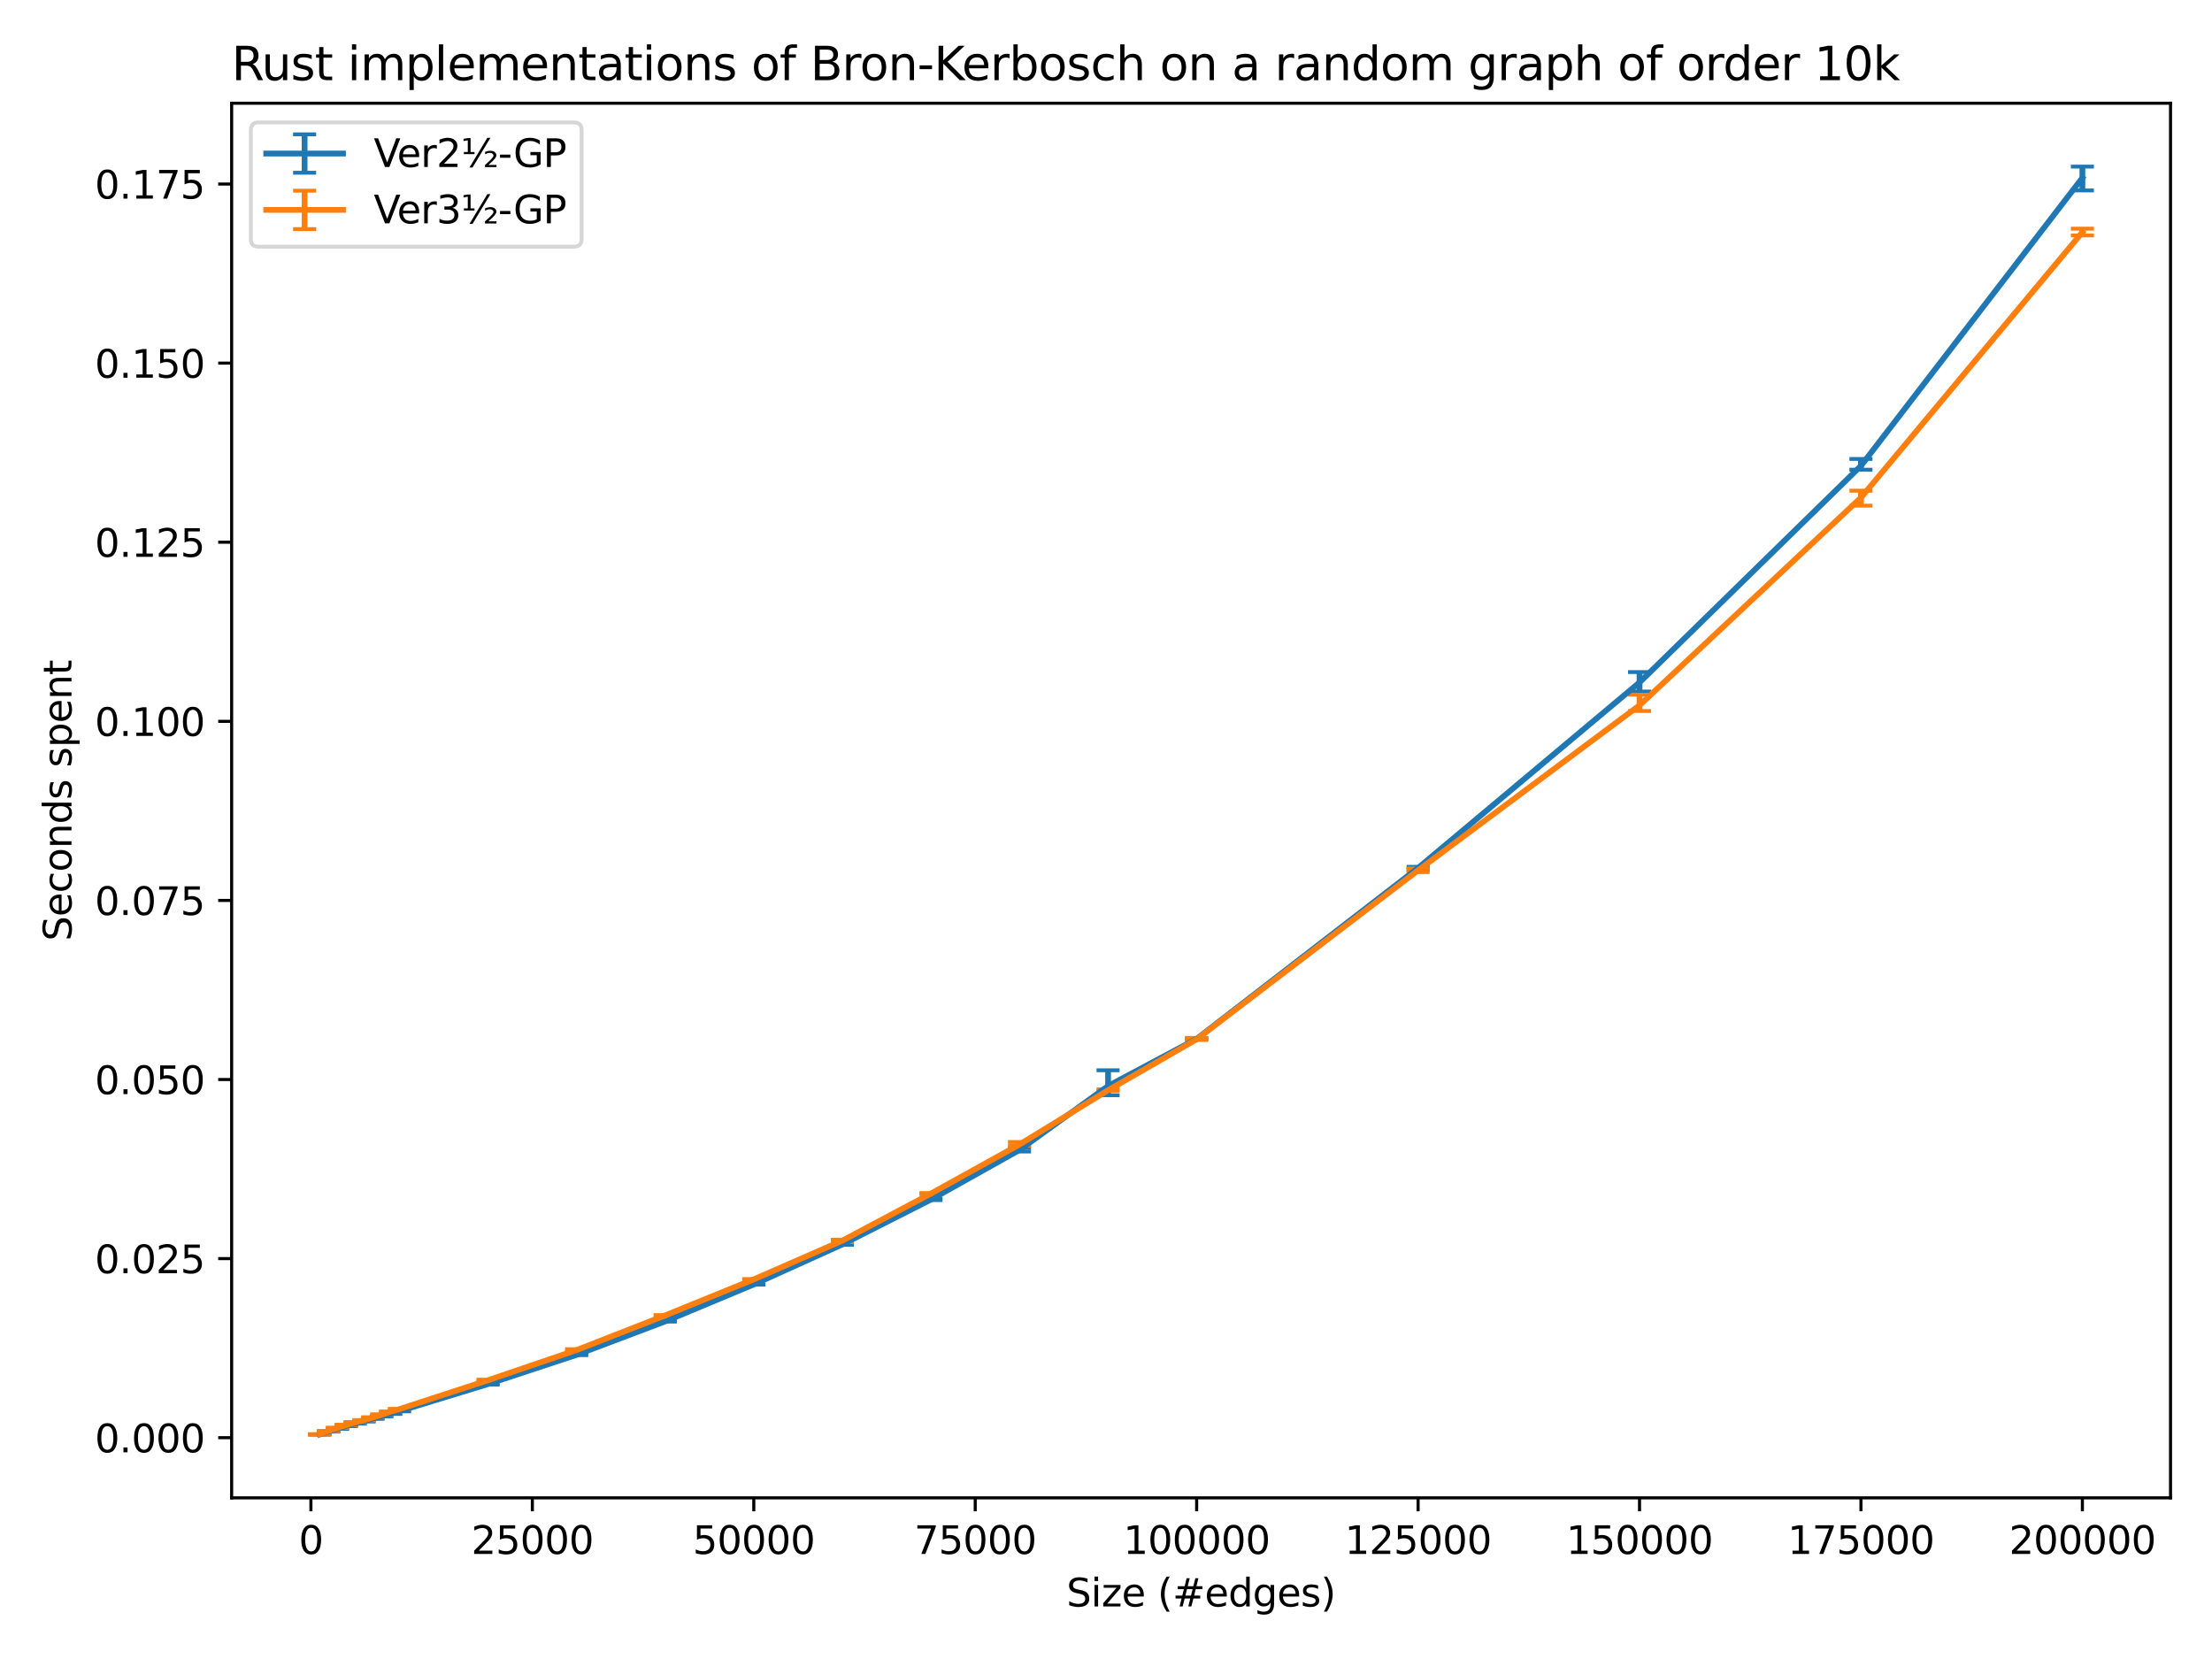 <?xml version="1.0" encoding="utf-8" standalone="no"?>
<!DOCTYPE svg PUBLIC "-//W3C//DTD SVG 1.1//EN"
  "http://www.w3.org/Graphics/SVG/1.1/DTD/svg11.dtd">
<svg xmlns:xlink="http://www.w3.org/1999/xlink" width="576pt" height="432pt" viewBox="0 0 576 432" xmlns="http://www.w3.org/2000/svg" version="1.1">
 <defs>
  <style type="text/css">*{stroke-linejoin: round; stroke-linecap: butt}</style>
 </defs>
 <g id="figure_1">
  <g id="patch_1">
   <path d="M 0 432 
L 576 432 
L 576 0 
L 0 0 
z
" style="fill: #ffffff"/>
  </g>
  <g id="axes_1">
   <g id="patch_2">
    <path d="M 60.32 390.04 
L 565.2 390.04 
L 565.2 26.88 
L 60.32 26.88 
z
" style="fill: #ffffff"/>
   </g>
   <g id="matplotlib.axis_1">
    <g id="xtick_1">
     <g id="line2d_1">
      <defs>
       <path id="mc74f61fcfc" d="M 0 0 
L 0 3.5 
" style="stroke: #000000; stroke-width: 0.8"/>
      </defs>
      <g>
       <use xlink:href="#mc74f61fcfc" x="80.963" y="390.04" style="stroke: #000000; stroke-width: 0.8"/>
      </g>
     </g>
     <g id="text_1">
      <!-- 0 -->
      <g transform="translate(77.781 404.638) scale(0.1 -0.1)">
       <defs>
        <path id="DejaVuSans-30" d="M 2034 4250 
Q 1547 4250 1301 3770 
Q 1056 3291 1056 2328 
Q 1056 1369 1301 889 
Q 1547 409 2034 409 
Q 2525 409 2770 889 
Q 3016 1369 3016 2328 
Q 3016 3291 2770 3770 
Q 2525 4250 2034 4250 
z
M 2034 4750 
Q 2819 4750 3233 4129 
Q 3647 3509 3647 2328 
Q 3647 1150 3233 529 
Q 2819 -91 2034 -91 
Q 1250 -91 836 529 
Q 422 1150 422 2328 
Q 422 3509 836 4129 
Q 1250 4750 2034 4750 
z
" transform="scale(0.016)"/>
       </defs>
       <use xlink:href="#DejaVuSans-30"/>
      </g>
     </g>
    </g>
    <g id="xtick_2">
     <g id="line2d_2">
      <g>
       <use xlink:href="#mc74f61fcfc" x="138.624" y="390.04" style="stroke: #000000; stroke-width: 0.8"/>
      </g>
     </g>
     <g id="text_2">
      <!-- 25000 -->
      <g transform="translate(122.717 404.638) scale(0.1 -0.1)">
       <defs>
        <path id="DejaVuSans-32" d="M 1228 531 
L 3431 531 
L 3431 0 
L 469 0 
L 469 531 
Q 828 903 1448 1529 
Q 2069 2156 2228 2338 
Q 2531 2678 2651 2914 
Q 2772 3150 2772 3378 
Q 2772 3750 2511 3984 
Q 2250 4219 1831 4219 
Q 1534 4219 1204 4116 
Q 875 4013 500 3803 
L 500 4441 
Q 881 4594 1212 4672 
Q 1544 4750 1819 4750 
Q 2544 4750 2975 4387 
Q 3406 4025 3406 3419 
Q 3406 3131 3298 2873 
Q 3191 2616 2906 2266 
Q 2828 2175 2409 1742 
Q 1991 1309 1228 531 
z
" transform="scale(0.016)"/>
        <path id="DejaVuSans-35" d="M 691 4666 
L 3169 4666 
L 3169 4134 
L 1269 4134 
L 1269 2991 
Q 1406 3038 1543 3061 
Q 1681 3084 1819 3084 
Q 2600 3084 3056 2656 
Q 3513 2228 3513 1497 
Q 3513 744 3044 326 
Q 2575 -91 1722 -91 
Q 1428 -91 1123 -41 
Q 819 9 494 109 
L 494 744 
Q 775 591 1075 516 
Q 1375 441 1709 441 
Q 2250 441 2565 725 
Q 2881 1009 2881 1497 
Q 2881 1984 2565 2268 
Q 2250 2553 1709 2553 
Q 1456 2553 1204 2497 
Q 953 2441 691 2322 
L 691 4666 
z
" transform="scale(0.016)"/>
       </defs>
       <use xlink:href="#DejaVuSans-32"/>
       <use xlink:href="#DejaVuSans-35" x="63.623"/>
       <use xlink:href="#DejaVuSans-30" x="127.246"/>
       <use xlink:href="#DejaVuSans-30" x="190.869"/>
       <use xlink:href="#DejaVuSans-30" x="254.492"/>
      </g>
     </g>
    </g>
    <g id="xtick_3">
     <g id="line2d_3">
      <g>
       <use xlink:href="#mc74f61fcfc" x="196.285" y="390.04" style="stroke: #000000; stroke-width: 0.8"/>
      </g>
     </g>
     <g id="text_3">
      <!-- 50000 -->
      <g transform="translate(180.378 404.638) scale(0.1 -0.1)">
       <use xlink:href="#DejaVuSans-35"/>
       <use xlink:href="#DejaVuSans-30" x="63.623"/>
       <use xlink:href="#DejaVuSans-30" x="127.246"/>
       <use xlink:href="#DejaVuSans-30" x="190.869"/>
       <use xlink:href="#DejaVuSans-30" x="254.492"/>
      </g>
     </g>
    </g>
    <g id="xtick_4">
     <g id="line2d_4">
      <g>
       <use xlink:href="#mc74f61fcfc" x="253.946" y="390.04" style="stroke: #000000; stroke-width: 0.8"/>
      </g>
     </g>
     <g id="text_4">
      <!-- 75000 -->
      <g transform="translate(238.039 404.638) scale(0.1 -0.1)">
       <defs>
        <path id="DejaVuSans-37" d="M 525 4666 
L 3525 4666 
L 3525 4397 
L 1831 0 
L 1172 0 
L 2766 4134 
L 525 4134 
L 525 4666 
z
" transform="scale(0.016)"/>
       </defs>
       <use xlink:href="#DejaVuSans-37"/>
       <use xlink:href="#DejaVuSans-35" x="63.623"/>
       <use xlink:href="#DejaVuSans-30" x="127.246"/>
       <use xlink:href="#DejaVuSans-30" x="190.869"/>
       <use xlink:href="#DejaVuSans-30" x="254.492"/>
      </g>
     </g>
    </g>
    <g id="xtick_5">
     <g id="line2d_5">
      <g>
       <use xlink:href="#mc74f61fcfc" x="311.607" y="390.04" style="stroke: #000000; stroke-width: 0.8"/>
      </g>
     </g>
     <g id="text_5">
      <!-- 100000 -->
      <g transform="translate(292.519 404.638) scale(0.1 -0.1)">
       <defs>
        <path id="DejaVuSans-31" d="M 794 531 
L 1825 531 
L 1825 4091 
L 703 3866 
L 703 4441 
L 1819 4666 
L 2450 4666 
L 2450 531 
L 3481 531 
L 3481 0 
L 794 0 
L 794 531 
z
" transform="scale(0.016)"/>
       </defs>
       <use xlink:href="#DejaVuSans-31"/>
       <use xlink:href="#DejaVuSans-30" x="63.623"/>
       <use xlink:href="#DejaVuSans-30" x="127.246"/>
       <use xlink:href="#DejaVuSans-30" x="190.869"/>
       <use xlink:href="#DejaVuSans-30" x="254.492"/>
       <use xlink:href="#DejaVuSans-30" x="318.115"/>
      </g>
     </g>
    </g>
    <g id="xtick_6">
     <g id="line2d_6">
      <g>
       <use xlink:href="#mc74f61fcfc" x="369.268" y="390.04" style="stroke: #000000; stroke-width: 0.8"/>
      </g>
     </g>
     <g id="text_6">
      <!-- 125000 -->
      <g transform="translate(350.18 404.638) scale(0.1 -0.1)">
       <use xlink:href="#DejaVuSans-31"/>
       <use xlink:href="#DejaVuSans-32" x="63.623"/>
       <use xlink:href="#DejaVuSans-35" x="127.246"/>
       <use xlink:href="#DejaVuSans-30" x="190.869"/>
       <use xlink:href="#DejaVuSans-30" x="254.492"/>
       <use xlink:href="#DejaVuSans-30" x="318.115"/>
      </g>
     </g>
    </g>
    <g id="xtick_7">
     <g id="line2d_7">
      <g>
       <use xlink:href="#mc74f61fcfc" x="426.929" y="390.04" style="stroke: #000000; stroke-width: 0.8"/>
      </g>
     </g>
     <g id="text_7">
      <!-- 150000 -->
      <g transform="translate(407.841 404.638) scale(0.1 -0.1)">
       <use xlink:href="#DejaVuSans-31"/>
       <use xlink:href="#DejaVuSans-35" x="63.623"/>
       <use xlink:href="#DejaVuSans-30" x="127.246"/>
       <use xlink:href="#DejaVuSans-30" x="190.869"/>
       <use xlink:href="#DejaVuSans-30" x="254.492"/>
       <use xlink:href="#DejaVuSans-30" x="318.115"/>
      </g>
     </g>
    </g>
    <g id="xtick_8">
     <g id="line2d_8">
      <g>
       <use xlink:href="#mc74f61fcfc" x="484.59" y="390.04" style="stroke: #000000; stroke-width: 0.8"/>
      </g>
     </g>
     <g id="text_8">
      <!-- 175000 -->
      <g transform="translate(465.502 404.638) scale(0.1 -0.1)">
       <use xlink:href="#DejaVuSans-31"/>
       <use xlink:href="#DejaVuSans-37" x="63.623"/>
       <use xlink:href="#DejaVuSans-35" x="127.246"/>
       <use xlink:href="#DejaVuSans-30" x="190.869"/>
       <use xlink:href="#DejaVuSans-30" x="254.492"/>
       <use xlink:href="#DejaVuSans-30" x="318.115"/>
      </g>
     </g>
    </g>
    <g id="xtick_9">
     <g id="line2d_9">
      <g>
       <use xlink:href="#mc74f61fcfc" x="542.251" y="390.04" style="stroke: #000000; stroke-width: 0.8"/>
      </g>
     </g>
     <g id="text_9">
      <!-- 200000 -->
      <g transform="translate(523.163 404.638) scale(0.1 -0.1)">
       <use xlink:href="#DejaVuSans-32"/>
       <use xlink:href="#DejaVuSans-30" x="63.623"/>
       <use xlink:href="#DejaVuSans-30" x="127.246"/>
       <use xlink:href="#DejaVuSans-30" x="190.869"/>
       <use xlink:href="#DejaVuSans-30" x="254.492"/>
       <use xlink:href="#DejaVuSans-30" x="318.115"/>
      </g>
     </g>
    </g>
    <g id="text_10">
     <!-- Size (#edges) -->
     <g transform="translate(277.709 418.317) scale(0.1 -0.1)">
      <defs>
       <path id="DejaVuSans-53" d="M 3425 4513 
L 3425 3897 
Q 3066 4069 2747 4153 
Q 2428 4238 2131 4238 
Q 1616 4238 1336 4038 
Q 1056 3838 1056 3469 
Q 1056 3159 1242 3001 
Q 1428 2844 1947 2747 
L 2328 2669 
Q 3034 2534 3370 2195 
Q 3706 1856 3706 1288 
Q 3706 609 3251 259 
Q 2797 -91 1919 -91 
Q 1588 -91 1214 -16 
Q 841 59 441 206 
L 441 856 
Q 825 641 1194 531 
Q 1563 422 1919 422 
Q 2459 422 2753 634 
Q 3047 847 3047 1241 
Q 3047 1584 2836 1778 
Q 2625 1972 2144 2069 
L 1759 2144 
Q 1053 2284 737 2584 
Q 422 2884 422 3419 
Q 422 4038 858 4394 
Q 1294 4750 2059 4750 
Q 2388 4750 2728 4690 
Q 3069 4631 3425 4513 
z
" transform="scale(0.016)"/>
       <path id="DejaVuSans-69" d="M 603 3500 
L 1178 3500 
L 1178 0 
L 603 0 
L 603 3500 
z
M 603 4863 
L 1178 4863 
L 1178 4134 
L 603 4134 
L 603 4863 
z
" transform="scale(0.016)"/>
       <path id="DejaVuSans-7a" d="M 353 3500 
L 3084 3500 
L 3084 2975 
L 922 459 
L 3084 459 
L 3084 0 
L 275 0 
L 275 525 
L 2438 3041 
L 353 3041 
L 353 3500 
z
" transform="scale(0.016)"/>
       <path id="DejaVuSans-65" d="M 3597 1894 
L 3597 1613 
L 953 1613 
Q 991 1019 1311 708 
Q 1631 397 2203 397 
Q 2534 397 2845 478 
Q 3156 559 3463 722 
L 3463 178 
Q 3153 47 2828 -22 
Q 2503 -91 2169 -91 
Q 1331 -91 842 396 
Q 353 884 353 1716 
Q 353 2575 817 3079 
Q 1281 3584 2069 3584 
Q 2775 3584 3186 3129 
Q 3597 2675 3597 1894 
z
M 3022 2063 
Q 3016 2534 2758 2815 
Q 2500 3097 2075 3097 
Q 1594 3097 1305 2825 
Q 1016 2553 972 2059 
L 3022 2063 
z
" transform="scale(0.016)"/>
       <path id="DejaVuSans-20" transform="scale(0.016)"/>
       <path id="DejaVuSans-28" d="M 1984 4856 
Q 1566 4138 1362 3434 
Q 1159 2731 1159 2009 
Q 1159 1288 1364 580 
Q 1569 -128 1984 -844 
L 1484 -844 
Q 1016 -109 783 600 
Q 550 1309 550 2009 
Q 550 2706 781 3412 
Q 1013 4119 1484 4856 
L 1984 4856 
z
" transform="scale(0.016)"/>
       <path id="DejaVuSans-23" d="M 3272 2816 
L 2363 2816 
L 2100 1772 
L 3016 1772 
L 3272 2816 
z
M 2803 4594 
L 2478 3297 
L 3391 3297 
L 3719 4594 
L 4219 4594 
L 3897 3297 
L 4872 3297 
L 4872 2816 
L 3775 2816 
L 3519 1772 
L 4513 1772 
L 4513 1294 
L 3397 1294 
L 3072 0 
L 2572 0 
L 2894 1294 
L 1978 1294 
L 1656 0 
L 1153 0 
L 1478 1294 
L 494 1294 
L 494 1772 
L 1594 1772 
L 1856 2816 
L 850 2816 
L 850 3297 
L 1978 3297 
L 2297 4594 
L 2803 4594 
z
" transform="scale(0.016)"/>
       <path id="DejaVuSans-64" d="M 2906 2969 
L 2906 4863 
L 3481 4863 
L 3481 0 
L 2906 0 
L 2906 525 
Q 2725 213 2448 61 
Q 2172 -91 1784 -91 
Q 1150 -91 751 415 
Q 353 922 353 1747 
Q 353 2572 751 3078 
Q 1150 3584 1784 3584 
Q 2172 3584 2448 3432 
Q 2725 3281 2906 2969 
z
M 947 1747 
Q 947 1113 1208 752 
Q 1469 391 1925 391 
Q 2381 391 2643 752 
Q 2906 1113 2906 1747 
Q 2906 2381 2643 2742 
Q 2381 3103 1925 3103 
Q 1469 3103 1208 2742 
Q 947 2381 947 1747 
z
" transform="scale(0.016)"/>
       <path id="DejaVuSans-67" d="M 2906 1791 
Q 2906 2416 2648 2759 
Q 2391 3103 1925 3103 
Q 1463 3103 1205 2759 
Q 947 2416 947 1791 
Q 947 1169 1205 825 
Q 1463 481 1925 481 
Q 2391 481 2648 825 
Q 2906 1169 2906 1791 
z
M 3481 434 
Q 3481 -459 3084 -895 
Q 2688 -1331 1869 -1331 
Q 1566 -1331 1297 -1286 
Q 1028 -1241 775 -1147 
L 775 -588 
Q 1028 -725 1275 -790 
Q 1522 -856 1778 -856 
Q 2344 -856 2625 -561 
Q 2906 -266 2906 331 
L 2906 616 
Q 2728 306 2450 153 
Q 2172 0 1784 0 
Q 1141 0 747 490 
Q 353 981 353 1791 
Q 353 2603 747 3093 
Q 1141 3584 1784 3584 
Q 2172 3584 2450 3431 
Q 2728 3278 2906 2969 
L 2906 3500 
L 3481 3500 
L 3481 434 
z
" transform="scale(0.016)"/>
       <path id="DejaVuSans-73" d="M 2834 3397 
L 2834 2853 
Q 2591 2978 2328 3040 
Q 2066 3103 1784 3103 
Q 1356 3103 1142 2972 
Q 928 2841 928 2578 
Q 928 2378 1081 2264 
Q 1234 2150 1697 2047 
L 1894 2003 
Q 2506 1872 2764 1633 
Q 3022 1394 3022 966 
Q 3022 478 2636 193 
Q 2250 -91 1575 -91 
Q 1294 -91 989 -36 
Q 684 19 347 128 
L 347 722 
Q 666 556 975 473 
Q 1284 391 1588 391 
Q 1994 391 2212 530 
Q 2431 669 2431 922 
Q 2431 1156 2273 1281 
Q 2116 1406 1581 1522 
L 1381 1569 
Q 847 1681 609 1914 
Q 372 2147 372 2553 
Q 372 3047 722 3315 
Q 1072 3584 1716 3584 
Q 2034 3584 2315 3537 
Q 2597 3491 2834 3397 
z
" transform="scale(0.016)"/>
       <path id="DejaVuSans-29" d="M 513 4856 
L 1013 4856 
Q 1481 4119 1714 3412 
Q 1947 2706 1947 2009 
Q 1947 1309 1714 600 
Q 1481 -109 1013 -844 
L 513 -844 
Q 928 -128 1133 580 
Q 1338 1288 1338 2009 
Q 1338 2731 1133 3434 
Q 928 4138 513 4856 
z
" transform="scale(0.016)"/>
      </defs>
      <use xlink:href="#DejaVuSans-53"/>
      <use xlink:href="#DejaVuSans-69" x="63.477"/>
      <use xlink:href="#DejaVuSans-7a" x="91.26"/>
      <use xlink:href="#DejaVuSans-65" x="143.75"/>
      <use xlink:href="#DejaVuSans-20" x="205.273"/>
      <use xlink:href="#DejaVuSans-28" x="237.061"/>
      <use xlink:href="#DejaVuSans-23" x="276.074"/>
      <use xlink:href="#DejaVuSans-65" x="359.863"/>
      <use xlink:href="#DejaVuSans-64" x="421.387"/>
      <use xlink:href="#DejaVuSans-67" x="484.863"/>
      <use xlink:href="#DejaVuSans-65" x="548.34"/>
      <use xlink:href="#DejaVuSans-73" x="609.863"/>
      <use xlink:href="#DejaVuSans-29" x="661.963"/>
     </g>
    </g>
   </g>
   <g id="matplotlib.axis_2">
    <g id="ytick_1">
     <g id="line2d_10">
      <defs>
       <path id="m7eb1c47a8f" d="M 0 0 
L -3.5 0 
" style="stroke: #000000; stroke-width: 0.8"/>
      </defs>
      <g>
       <use xlink:href="#m7eb1c47a8f" x="60.32" y="374.377" style="stroke: #000000; stroke-width: 0.8"/>
      </g>
     </g>
     <g id="text_11">
      <!-- 0.000 -->
      <g transform="translate(24.692 378.176) scale(0.1 -0.1)">
       <defs>
        <path id="DejaVuSans-2e" d="M 684 794 
L 1344 794 
L 1344 0 
L 684 0 
L 684 794 
z
" transform="scale(0.016)"/>
       </defs>
       <use xlink:href="#DejaVuSans-30"/>
       <use xlink:href="#DejaVuSans-2e" x="63.623"/>
       <use xlink:href="#DejaVuSans-30" x="95.41"/>
       <use xlink:href="#DejaVuSans-30" x="159.033"/>
       <use xlink:href="#DejaVuSans-30" x="222.656"/>
      </g>
     </g>
    </g>
    <g id="ytick_2">
     <g id="line2d_11">
      <g>
       <use xlink:href="#m7eb1c47a8f" x="60.32" y="327.74" style="stroke: #000000; stroke-width: 0.8"/>
      </g>
     </g>
     <g id="text_12">
      <!-- 0.025 -->
      <g transform="translate(24.692 331.54) scale(0.1 -0.1)">
       <use xlink:href="#DejaVuSans-30"/>
       <use xlink:href="#DejaVuSans-2e" x="63.623"/>
       <use xlink:href="#DejaVuSans-30" x="95.41"/>
       <use xlink:href="#DejaVuSans-32" x="159.033"/>
       <use xlink:href="#DejaVuSans-35" x="222.656"/>
      </g>
     </g>
    </g>
    <g id="ytick_3">
     <g id="line2d_12">
      <g>
       <use xlink:href="#m7eb1c47a8f" x="60.32" y="281.104" style="stroke: #000000; stroke-width: 0.8"/>
      </g>
     </g>
     <g id="text_13">
      <!-- 0.050 -->
      <g transform="translate(24.692 284.903) scale(0.1 -0.1)">
       <use xlink:href="#DejaVuSans-30"/>
       <use xlink:href="#DejaVuSans-2e" x="63.623"/>
       <use xlink:href="#DejaVuSans-30" x="95.41"/>
       <use xlink:href="#DejaVuSans-35" x="159.033"/>
       <use xlink:href="#DejaVuSans-30" x="222.656"/>
      </g>
     </g>
    </g>
    <g id="ytick_4">
     <g id="line2d_13">
      <g>
       <use xlink:href="#m7eb1c47a8f" x="60.32" y="234.467" style="stroke: #000000; stroke-width: 0.8"/>
      </g>
     </g>
     <g id="text_14">
      <!-- 0.075 -->
      <g transform="translate(24.692 238.266) scale(0.1 -0.1)">
       <use xlink:href="#DejaVuSans-30"/>
       <use xlink:href="#DejaVuSans-2e" x="63.623"/>
       <use xlink:href="#DejaVuSans-30" x="95.41"/>
       <use xlink:href="#DejaVuSans-37" x="159.033"/>
       <use xlink:href="#DejaVuSans-35" x="222.656"/>
      </g>
     </g>
    </g>
    <g id="ytick_5">
     <g id="line2d_14">
      <g>
       <use xlink:href="#m7eb1c47a8f" x="60.32" y="187.831" style="stroke: #000000; stroke-width: 0.8"/>
      </g>
     </g>
     <g id="text_15">
      <!-- 0.100 -->
      <g transform="translate(24.692 191.63) scale(0.1 -0.1)">
       <use xlink:href="#DejaVuSans-30"/>
       <use xlink:href="#DejaVuSans-2e" x="63.623"/>
       <use xlink:href="#DejaVuSans-31" x="95.41"/>
       <use xlink:href="#DejaVuSans-30" x="159.033"/>
       <use xlink:href="#DejaVuSans-30" x="222.656"/>
      </g>
     </g>
    </g>
    <g id="ytick_6">
     <g id="line2d_15">
      <g>
       <use xlink:href="#m7eb1c47a8f" x="60.32" y="141.194" style="stroke: #000000; stroke-width: 0.8"/>
      </g>
     </g>
     <g id="text_16">
      <!-- 0.125 -->
      <g transform="translate(24.692 144.993) scale(0.1 -0.1)">
       <use xlink:href="#DejaVuSans-30"/>
       <use xlink:href="#DejaVuSans-2e" x="63.623"/>
       <use xlink:href="#DejaVuSans-31" x="95.41"/>
       <use xlink:href="#DejaVuSans-32" x="159.033"/>
       <use xlink:href="#DejaVuSans-35" x="222.656"/>
      </g>
     </g>
    </g>
    <g id="ytick_7">
     <g id="line2d_16">
      <g>
       <use xlink:href="#m7eb1c47a8f" x="60.32" y="94.557" style="stroke: #000000; stroke-width: 0.8"/>
      </g>
     </g>
     <g id="text_17">
      <!-- 0.150 -->
      <g transform="translate(24.692 98.357) scale(0.1 -0.1)">
       <use xlink:href="#DejaVuSans-30"/>
       <use xlink:href="#DejaVuSans-2e" x="63.623"/>
       <use xlink:href="#DejaVuSans-31" x="95.41"/>
       <use xlink:href="#DejaVuSans-35" x="159.033"/>
       <use xlink:href="#DejaVuSans-30" x="222.656"/>
      </g>
     </g>
    </g>
    <g id="ytick_8">
     <g id="line2d_17">
      <g>
       <use xlink:href="#m7eb1c47a8f" x="60.32" y="47.921" style="stroke: #000000; stroke-width: 0.8"/>
      </g>
     </g>
     <g id="text_18">
      <!-- 0.175 -->
      <g transform="translate(24.692 51.72) scale(0.1 -0.1)">
       <use xlink:href="#DejaVuSans-30"/>
       <use xlink:href="#DejaVuSans-2e" x="63.623"/>
       <use xlink:href="#DejaVuSans-31" x="95.41"/>
       <use xlink:href="#DejaVuSans-37" x="159.033"/>
       <use xlink:href="#DejaVuSans-35" x="222.656"/>
      </g>
     </g>
    </g>
    <g id="text_19">
     <!-- Seconds spent -->
     <g transform="translate(18.612 245.04) rotate(-90) scale(0.1 -0.1)">
      <defs>
       <path id="DejaVuSans-63" d="M 3122 3366 
L 3122 2828 
Q 2878 2963 2633 3030 
Q 2388 3097 2138 3097 
Q 1578 3097 1268 2742 
Q 959 2388 959 1747 
Q 959 1106 1268 751 
Q 1578 397 2138 397 
Q 2388 397 2633 464 
Q 2878 531 3122 666 
L 3122 134 
Q 2881 22 2623 -34 
Q 2366 -91 2075 -91 
Q 1284 -91 818 406 
Q 353 903 353 1747 
Q 353 2603 823 3093 
Q 1294 3584 2113 3584 
Q 2378 3584 2631 3529 
Q 2884 3475 3122 3366 
z
" transform="scale(0.016)"/>
       <path id="DejaVuSans-6f" d="M 1959 3097 
Q 1497 3097 1228 2736 
Q 959 2375 959 1747 
Q 959 1119 1226 758 
Q 1494 397 1959 397 
Q 2419 397 2687 759 
Q 2956 1122 2956 1747 
Q 2956 2369 2687 2733 
Q 2419 3097 1959 3097 
z
M 1959 3584 
Q 2709 3584 3137 3096 
Q 3566 2609 3566 1747 
Q 3566 888 3137 398 
Q 2709 -91 1959 -91 
Q 1206 -91 779 398 
Q 353 888 353 1747 
Q 353 2609 779 3096 
Q 1206 3584 1959 3584 
z
" transform="scale(0.016)"/>
       <path id="DejaVuSans-6e" d="M 3513 2113 
L 3513 0 
L 2938 0 
L 2938 2094 
Q 2938 2591 2744 2837 
Q 2550 3084 2163 3084 
Q 1697 3084 1428 2787 
Q 1159 2491 1159 1978 
L 1159 0 
L 581 0 
L 581 3500 
L 1159 3500 
L 1159 2956 
Q 1366 3272 1645 3428 
Q 1925 3584 2291 3584 
Q 2894 3584 3203 3211 
Q 3513 2838 3513 2113 
z
" transform="scale(0.016)"/>
       <path id="DejaVuSans-70" d="M 1159 525 
L 1159 -1331 
L 581 -1331 
L 581 3500 
L 1159 3500 
L 1159 2969 
Q 1341 3281 1617 3432 
Q 1894 3584 2278 3584 
Q 2916 3584 3314 3078 
Q 3713 2572 3713 1747 
Q 3713 922 3314 415 
Q 2916 -91 2278 -91 
Q 1894 -91 1617 61 
Q 1341 213 1159 525 
z
M 3116 1747 
Q 3116 2381 2855 2742 
Q 2594 3103 2138 3103 
Q 1681 3103 1420 2742 
Q 1159 2381 1159 1747 
Q 1159 1113 1420 752 
Q 1681 391 2138 391 
Q 2594 391 2855 752 
Q 3116 1113 3116 1747 
z
" transform="scale(0.016)"/>
       <path id="DejaVuSans-74" d="M 1172 4494 
L 1172 3500 
L 2356 3500 
L 2356 3053 
L 1172 3053 
L 1172 1153 
Q 1172 725 1289 603 
Q 1406 481 1766 481 
L 2356 481 
L 2356 0 
L 1766 0 
Q 1100 0 847 248 
Q 594 497 594 1153 
L 594 3053 
L 172 3053 
L 172 3500 
L 594 3500 
L 594 4494 
L 1172 4494 
z
" transform="scale(0.016)"/>
      </defs>
      <use xlink:href="#DejaVuSans-53"/>
      <use xlink:href="#DejaVuSans-65" x="63.477"/>
      <use xlink:href="#DejaVuSans-63" x="125"/>
      <use xlink:href="#DejaVuSans-6f" x="179.98"/>
      <use xlink:href="#DejaVuSans-6e" x="241.162"/>
      <use xlink:href="#DejaVuSans-64" x="304.541"/>
      <use xlink:href="#DejaVuSans-73" x="368.018"/>
      <use xlink:href="#DejaVuSans-20" x="420.117"/>
      <use xlink:href="#DejaVuSans-73" x="451.904"/>
      <use xlink:href="#DejaVuSans-70" x="504.004"/>
      <use xlink:href="#DejaVuSans-65" x="567.48"/>
      <use xlink:href="#DejaVuSans-6e" x="629.004"/>
      <use xlink:href="#DejaVuSans-74" x="692.383"/>
     </g>
    </g>
   </g>
   <g id="LineCollection_1">
    <path d="M 83.269 373.533 
L 83.269 373.522 
" clip-path="url(#p36a61a7a1f)" style="fill: none; stroke: #1f77b4; stroke-width: 1.5"/>
    <path d="M 85.576 372.778 
L 85.576 372.766 
" clip-path="url(#p36a61a7a1f)" style="fill: none; stroke: #1f77b4; stroke-width: 1.5"/>
    <path d="M 87.882 372.061 
L 87.882 372.038 
" clip-path="url(#p36a61a7a1f)" style="fill: none; stroke: #1f77b4; stroke-width: 1.5"/>
    <path d="M 90.188 371.348 
L 90.188 371.121 
" clip-path="url(#p36a61a7a1f)" style="fill: none; stroke: #1f77b4; stroke-width: 1.5"/>
    <path d="M 92.495 370.708 
L 92.495 370.674 
" clip-path="url(#p36a61a7a1f)" style="fill: none; stroke: #1f77b4; stroke-width: 1.5"/>
    <path d="M 94.801 370.126 
L 94.801 370.075 
" clip-path="url(#p36a61a7a1f)" style="fill: none; stroke: #1f77b4; stroke-width: 1.5"/>
    <path d="M 97.108 369.441 
L 97.108 369.332 
" clip-path="url(#p36a61a7a1f)" style="fill: none; stroke: #1f77b4; stroke-width: 1.5"/>
    <path d="M 99.414 368.837 
L 99.414 368.759 
" clip-path="url(#p36a61a7a1f)" style="fill: none; stroke: #1f77b4; stroke-width: 1.5"/>
    <path d="M 101.721 368.172 
L 101.721 368.15 
" clip-path="url(#p36a61a7a1f)" style="fill: none; stroke: #1f77b4; stroke-width: 1.5"/>
    <path d="M 104.027 367.514 
L 104.027 367.348 
" clip-path="url(#p36a61a7a1f)" style="fill: none; stroke: #1f77b4; stroke-width: 1.5"/>
    <path d="M 127.091 360.531 
L 127.091 360.25 
" clip-path="url(#p36a61a7a1f)" style="fill: none; stroke: #1f77b4; stroke-width: 1.5"/>
    <path d="M 150.156 352.871 
L 150.156 352.651 
" clip-path="url(#p36a61a7a1f)" style="fill: none; stroke: #1f77b4; stroke-width: 1.5"/>
    <path d="M 173.22 344.115 
L 173.22 344.019 
" clip-path="url(#p36a61a7a1f)" style="fill: none; stroke: #1f77b4; stroke-width: 1.5"/>
    <path d="M 196.285 334.518 
L 196.285 334.42 
" clip-path="url(#p36a61a7a1f)" style="fill: none; stroke: #1f77b4; stroke-width: 1.5"/>
    <path d="M 219.349 324.147 
L 219.349 323.964 
" clip-path="url(#p36a61a7a1f)" style="fill: none; stroke: #1f77b4; stroke-width: 1.5"/>
    <path d="M 242.414 312.498 
L 242.414 312.105 
" clip-path="url(#p36a61a7a1f)" style="fill: none; stroke: #1f77b4; stroke-width: 1.5"/>
    <path d="M 265.478 299.842 
L 265.478 298.847 
" clip-path="url(#p36a61a7a1f)" style="fill: none; stroke: #1f77b4; stroke-width: 1.5"/>
    <path d="M 288.542 285.202 
L 288.542 278.705 
" clip-path="url(#p36a61a7a1f)" style="fill: none; stroke: #1f77b4; stroke-width: 1.5"/>
    <path d="M 311.607 270.613 
L 311.607 270.343 
" clip-path="url(#p36a61a7a1f)" style="fill: none; stroke: #1f77b4; stroke-width: 1.5"/>
    <path d="M 369.268 226.572 
L 369.268 225.72 
" clip-path="url(#p36a61a7a1f)" style="fill: none; stroke: #1f77b4; stroke-width: 1.5"/>
    <path d="M 426.929 180.079 
L 426.929 175.002 
" clip-path="url(#p36a61a7a1f)" style="fill: none; stroke: #1f77b4; stroke-width: 1.5"/>
    <path d="M 484.59 122.31 
L 484.59 119.512 
" clip-path="url(#p36a61a7a1f)" style="fill: none; stroke: #1f77b4; stroke-width: 1.5"/>
    <path d="M 542.251 49.589 
L 542.251 43.387 
" clip-path="url(#p36a61a7a1f)" style="fill: none; stroke: #1f77b4; stroke-width: 1.5"/>
   </g>
   <g id="line2d_18">
    <defs>
     <path id="md8547b9e7e" d="M 3 0 
L -3 -0 
" style="stroke: #1f77b4"/>
    </defs>
    <g clip-path="url(#p36a61a7a1f)">
     <use xlink:href="#md8547b9e7e" x="83.269" y="373.533" style="fill: #1f77b4; stroke: #1f77b4"/>
     <use xlink:href="#md8547b9e7e" x="85.576" y="372.778" style="fill: #1f77b4; stroke: #1f77b4"/>
     <use xlink:href="#md8547b9e7e" x="87.882" y="372.061" style="fill: #1f77b4; stroke: #1f77b4"/>
     <use xlink:href="#md8547b9e7e" x="90.188" y="371.348" style="fill: #1f77b4; stroke: #1f77b4"/>
     <use xlink:href="#md8547b9e7e" x="92.495" y="370.708" style="fill: #1f77b4; stroke: #1f77b4"/>
     <use xlink:href="#md8547b9e7e" x="94.801" y="370.126" style="fill: #1f77b4; stroke: #1f77b4"/>
     <use xlink:href="#md8547b9e7e" x="97.108" y="369.441" style="fill: #1f77b4; stroke: #1f77b4"/>
     <use xlink:href="#md8547b9e7e" x="99.414" y="368.837" style="fill: #1f77b4; stroke: #1f77b4"/>
     <use xlink:href="#md8547b9e7e" x="101.721" y="368.172" style="fill: #1f77b4; stroke: #1f77b4"/>
     <use xlink:href="#md8547b9e7e" x="104.027" y="367.514" style="fill: #1f77b4; stroke: #1f77b4"/>
     <use xlink:href="#md8547b9e7e" x="127.091" y="360.531" style="fill: #1f77b4; stroke: #1f77b4"/>
     <use xlink:href="#md8547b9e7e" x="150.156" y="352.871" style="fill: #1f77b4; stroke: #1f77b4"/>
     <use xlink:href="#md8547b9e7e" x="173.22" y="344.115" style="fill: #1f77b4; stroke: #1f77b4"/>
     <use xlink:href="#md8547b9e7e" x="196.285" y="334.518" style="fill: #1f77b4; stroke: #1f77b4"/>
     <use xlink:href="#md8547b9e7e" x="219.349" y="324.147" style="fill: #1f77b4; stroke: #1f77b4"/>
     <use xlink:href="#md8547b9e7e" x="242.414" y="312.498" style="fill: #1f77b4; stroke: #1f77b4"/>
     <use xlink:href="#md8547b9e7e" x="265.478" y="299.842" style="fill: #1f77b4; stroke: #1f77b4"/>
     <use xlink:href="#md8547b9e7e" x="288.542" y="285.202" style="fill: #1f77b4; stroke: #1f77b4"/>
     <use xlink:href="#md8547b9e7e" x="311.607" y="270.613" style="fill: #1f77b4; stroke: #1f77b4"/>
     <use xlink:href="#md8547b9e7e" x="369.268" y="226.572" style="fill: #1f77b4; stroke: #1f77b4"/>
     <use xlink:href="#md8547b9e7e" x="426.929" y="180.079" style="fill: #1f77b4; stroke: #1f77b4"/>
     <use xlink:href="#md8547b9e7e" x="484.59" y="122.31" style="fill: #1f77b4; stroke: #1f77b4"/>
     <use xlink:href="#md8547b9e7e" x="542.251" y="49.589" style="fill: #1f77b4; stroke: #1f77b4"/>
    </g>
   </g>
   <g id="line2d_19">
    <g clip-path="url(#p36a61a7a1f)">
     <use xlink:href="#md8547b9e7e" x="83.269" y="373.522" style="fill: #1f77b4; stroke: #1f77b4"/>
     <use xlink:href="#md8547b9e7e" x="85.576" y="372.766" style="fill: #1f77b4; stroke: #1f77b4"/>
     <use xlink:href="#md8547b9e7e" x="87.882" y="372.038" style="fill: #1f77b4; stroke: #1f77b4"/>
     <use xlink:href="#md8547b9e7e" x="90.188" y="371.121" style="fill: #1f77b4; stroke: #1f77b4"/>
     <use xlink:href="#md8547b9e7e" x="92.495" y="370.674" style="fill: #1f77b4; stroke: #1f77b4"/>
     <use xlink:href="#md8547b9e7e" x="94.801" y="370.075" style="fill: #1f77b4; stroke: #1f77b4"/>
     <use xlink:href="#md8547b9e7e" x="97.108" y="369.332" style="fill: #1f77b4; stroke: #1f77b4"/>
     <use xlink:href="#md8547b9e7e" x="99.414" y="368.759" style="fill: #1f77b4; stroke: #1f77b4"/>
     <use xlink:href="#md8547b9e7e" x="101.721" y="368.15" style="fill: #1f77b4; stroke: #1f77b4"/>
     <use xlink:href="#md8547b9e7e" x="104.027" y="367.348" style="fill: #1f77b4; stroke: #1f77b4"/>
     <use xlink:href="#md8547b9e7e" x="127.091" y="360.25" style="fill: #1f77b4; stroke: #1f77b4"/>
     <use xlink:href="#md8547b9e7e" x="150.156" y="352.651" style="fill: #1f77b4; stroke: #1f77b4"/>
     <use xlink:href="#md8547b9e7e" x="173.22" y="344.019" style="fill: #1f77b4; stroke: #1f77b4"/>
     <use xlink:href="#md8547b9e7e" x="196.285" y="334.42" style="fill: #1f77b4; stroke: #1f77b4"/>
     <use xlink:href="#md8547b9e7e" x="219.349" y="323.964" style="fill: #1f77b4; stroke: #1f77b4"/>
     <use xlink:href="#md8547b9e7e" x="242.414" y="312.105" style="fill: #1f77b4; stroke: #1f77b4"/>
     <use xlink:href="#md8547b9e7e" x="265.478" y="298.847" style="fill: #1f77b4; stroke: #1f77b4"/>
     <use xlink:href="#md8547b9e7e" x="288.542" y="278.705" style="fill: #1f77b4; stroke: #1f77b4"/>
     <use xlink:href="#md8547b9e7e" x="311.607" y="270.343" style="fill: #1f77b4; stroke: #1f77b4"/>
     <use xlink:href="#md8547b9e7e" x="369.268" y="225.72" style="fill: #1f77b4; stroke: #1f77b4"/>
     <use xlink:href="#md8547b9e7e" x="426.929" y="175.002" style="fill: #1f77b4; stroke: #1f77b4"/>
     <use xlink:href="#md8547b9e7e" x="484.59" y="119.512" style="fill: #1f77b4; stroke: #1f77b4"/>
     <use xlink:href="#md8547b9e7e" x="542.251" y="43.387" style="fill: #1f77b4; stroke: #1f77b4"/>
    </g>
   </g>
   <g id="LineCollection_2">
    <path d="M 83.269 373.486 
L 83.269 373.463 
" clip-path="url(#p36a61a7a1f)" style="fill: none; stroke: #ff7f0e; stroke-width: 1.5"/>
    <path d="M 85.576 372.626 
L 85.576 372.614 
" clip-path="url(#p36a61a7a1f)" style="fill: none; stroke: #ff7f0e; stroke-width: 1.5"/>
    <path d="M 87.882 371.831 
L 87.882 371.804 
" clip-path="url(#p36a61a7a1f)" style="fill: none; stroke: #ff7f0e; stroke-width: 1.5"/>
    <path d="M 90.188 371.109 
L 90.188 370.994 
" clip-path="url(#p36a61a7a1f)" style="fill: none; stroke: #ff7f0e; stroke-width: 1.5"/>
    <path d="M 92.495 370.434 
L 92.495 370.3 
" clip-path="url(#p36a61a7a1f)" style="fill: none; stroke: #ff7f0e; stroke-width: 1.5"/>
    <path d="M 94.801 369.84 
L 94.801 369.782 
" clip-path="url(#p36a61a7a1f)" style="fill: none; stroke: #ff7f0e; stroke-width: 1.5"/>
    <path d="M 97.108 369.127 
L 97.108 369.043 
" clip-path="url(#p36a61a7a1f)" style="fill: none; stroke: #ff7f0e; stroke-width: 1.5"/>
    <path d="M 99.414 368.483 
L 99.414 368.283 
" clip-path="url(#p36a61a7a1f)" style="fill: none; stroke: #ff7f0e; stroke-width: 1.5"/>
    <path d="M 101.721 367.601 
L 101.721 367.58 
" clip-path="url(#p36a61a7a1f)" style="fill: none; stroke: #ff7f0e; stroke-width: 1.5"/>
    <path d="M 104.027 366.94 
L 104.027 366.901 
" clip-path="url(#p36a61a7a1f)" style="fill: none; stroke: #ff7f0e; stroke-width: 1.5"/>
    <path d="M 127.091 359.515 
L 127.091 359.261 
" clip-path="url(#p36a61a7a1f)" style="fill: none; stroke: #ff7f0e; stroke-width: 1.5"/>
    <path d="M 150.156 351.746 
L 150.156 351.32 
" clip-path="url(#p36a61a7a1f)" style="fill: none; stroke: #ff7f0e; stroke-width: 1.5"/>
    <path d="M 173.22 342.577 
L 173.22 342.456 
" clip-path="url(#p36a61a7a1f)" style="fill: none; stroke: #ff7f0e; stroke-width: 1.5"/>
    <path d="M 196.285 333.17 
L 196.285 333.074 
" clip-path="url(#p36a61a7a1f)" style="fill: none; stroke: #ff7f0e; stroke-width: 1.5"/>
    <path d="M 219.349 323.448 
L 219.349 322.816 
" clip-path="url(#p36a61a7a1f)" style="fill: none; stroke: #ff7f0e; stroke-width: 1.5"/>
    <path d="M 242.414 310.951 
L 242.414 310.668 
" clip-path="url(#p36a61a7a1f)" style="fill: none; stroke: #ff7f0e; stroke-width: 1.5"/>
    <path d="M 265.478 298.349 
L 265.478 297.383 
" clip-path="url(#p36a61a7a1f)" style="fill: none; stroke: #ff7f0e; stroke-width: 1.5"/>
    <path d="M 288.542 284.035 
L 288.542 283.652 
" clip-path="url(#p36a61a7a1f)" style="fill: none; stroke: #ff7f0e; stroke-width: 1.5"/>
    <path d="M 311.607 270.809 
L 311.607 270.27 
" clip-path="url(#p36a61a7a1f)" style="fill: none; stroke: #ff7f0e; stroke-width: 1.5"/>
    <path d="M 369.268 227.111 
L 369.268 226.136 
" clip-path="url(#p36a61a7a1f)" style="fill: none; stroke: #ff7f0e; stroke-width: 1.5"/>
    <path d="M 426.929 185.146 
L 426.929 180.887 
" clip-path="url(#p36a61a7a1f)" style="fill: none; stroke: #ff7f0e; stroke-width: 1.5"/>
    <path d="M 484.59 131.671 
L 484.59 127.78 
" clip-path="url(#p36a61a7a1f)" style="fill: none; stroke: #ff7f0e; stroke-width: 1.5"/>
    <path d="M 542.251 61.314 
L 542.251 59.55 
" clip-path="url(#p36a61a7a1f)" style="fill: none; stroke: #ff7f0e; stroke-width: 1.5"/>
   </g>
   <g id="line2d_20">
    <defs>
     <path id="m7f04267d81" d="M 3 0 
L -3 -0 
" style="stroke: #ff7f0e"/>
    </defs>
    <g clip-path="url(#p36a61a7a1f)">
     <use xlink:href="#m7f04267d81" x="83.269" y="373.486" style="fill: #ff7f0e; stroke: #ff7f0e"/>
     <use xlink:href="#m7f04267d81" x="85.576" y="372.626" style="fill: #ff7f0e; stroke: #ff7f0e"/>
     <use xlink:href="#m7f04267d81" x="87.882" y="371.831" style="fill: #ff7f0e; stroke: #ff7f0e"/>
     <use xlink:href="#m7f04267d81" x="90.188" y="371.109" style="fill: #ff7f0e; stroke: #ff7f0e"/>
     <use xlink:href="#m7f04267d81" x="92.495" y="370.434" style="fill: #ff7f0e; stroke: #ff7f0e"/>
     <use xlink:href="#m7f04267d81" x="94.801" y="369.84" style="fill: #ff7f0e; stroke: #ff7f0e"/>
     <use xlink:href="#m7f04267d81" x="97.108" y="369.127" style="fill: #ff7f0e; stroke: #ff7f0e"/>
     <use xlink:href="#m7f04267d81" x="99.414" y="368.483" style="fill: #ff7f0e; stroke: #ff7f0e"/>
     <use xlink:href="#m7f04267d81" x="101.721" y="367.601" style="fill: #ff7f0e; stroke: #ff7f0e"/>
     <use xlink:href="#m7f04267d81" x="104.027" y="366.94" style="fill: #ff7f0e; stroke: #ff7f0e"/>
     <use xlink:href="#m7f04267d81" x="127.091" y="359.515" style="fill: #ff7f0e; stroke: #ff7f0e"/>
     <use xlink:href="#m7f04267d81" x="150.156" y="351.746" style="fill: #ff7f0e; stroke: #ff7f0e"/>
     <use xlink:href="#m7f04267d81" x="173.22" y="342.577" style="fill: #ff7f0e; stroke: #ff7f0e"/>
     <use xlink:href="#m7f04267d81" x="196.285" y="333.17" style="fill: #ff7f0e; stroke: #ff7f0e"/>
     <use xlink:href="#m7f04267d81" x="219.349" y="323.448" style="fill: #ff7f0e; stroke: #ff7f0e"/>
     <use xlink:href="#m7f04267d81" x="242.414" y="310.951" style="fill: #ff7f0e; stroke: #ff7f0e"/>
     <use xlink:href="#m7f04267d81" x="265.478" y="298.349" style="fill: #ff7f0e; stroke: #ff7f0e"/>
     <use xlink:href="#m7f04267d81" x="288.542" y="284.035" style="fill: #ff7f0e; stroke: #ff7f0e"/>
     <use xlink:href="#m7f04267d81" x="311.607" y="270.809" style="fill: #ff7f0e; stroke: #ff7f0e"/>
     <use xlink:href="#m7f04267d81" x="369.268" y="227.111" style="fill: #ff7f0e; stroke: #ff7f0e"/>
     <use xlink:href="#m7f04267d81" x="426.929" y="185.146" style="fill: #ff7f0e; stroke: #ff7f0e"/>
     <use xlink:href="#m7f04267d81" x="484.59" y="131.671" style="fill: #ff7f0e; stroke: #ff7f0e"/>
     <use xlink:href="#m7f04267d81" x="542.251" y="61.314" style="fill: #ff7f0e; stroke: #ff7f0e"/>
    </g>
   </g>
   <g id="line2d_21">
    <g clip-path="url(#p36a61a7a1f)">
     <use xlink:href="#m7f04267d81" x="83.269" y="373.463" style="fill: #ff7f0e; stroke: #ff7f0e"/>
     <use xlink:href="#m7f04267d81" x="85.576" y="372.614" style="fill: #ff7f0e; stroke: #ff7f0e"/>
     <use xlink:href="#m7f04267d81" x="87.882" y="371.804" style="fill: #ff7f0e; stroke: #ff7f0e"/>
     <use xlink:href="#m7f04267d81" x="90.188" y="370.994" style="fill: #ff7f0e; stroke: #ff7f0e"/>
     <use xlink:href="#m7f04267d81" x="92.495" y="370.3" style="fill: #ff7f0e; stroke: #ff7f0e"/>
     <use xlink:href="#m7f04267d81" x="94.801" y="369.782" style="fill: #ff7f0e; stroke: #ff7f0e"/>
     <use xlink:href="#m7f04267d81" x="97.108" y="369.043" style="fill: #ff7f0e; stroke: #ff7f0e"/>
     <use xlink:href="#m7f04267d81" x="99.414" y="368.283" style="fill: #ff7f0e; stroke: #ff7f0e"/>
     <use xlink:href="#m7f04267d81" x="101.721" y="367.58" style="fill: #ff7f0e; stroke: #ff7f0e"/>
     <use xlink:href="#m7f04267d81" x="104.027" y="366.901" style="fill: #ff7f0e; stroke: #ff7f0e"/>
     <use xlink:href="#m7f04267d81" x="127.091" y="359.261" style="fill: #ff7f0e; stroke: #ff7f0e"/>
     <use xlink:href="#m7f04267d81" x="150.156" y="351.32" style="fill: #ff7f0e; stroke: #ff7f0e"/>
     <use xlink:href="#m7f04267d81" x="173.22" y="342.456" style="fill: #ff7f0e; stroke: #ff7f0e"/>
     <use xlink:href="#m7f04267d81" x="196.285" y="333.074" style="fill: #ff7f0e; stroke: #ff7f0e"/>
     <use xlink:href="#m7f04267d81" x="219.349" y="322.816" style="fill: #ff7f0e; stroke: #ff7f0e"/>
     <use xlink:href="#m7f04267d81" x="242.414" y="310.668" style="fill: #ff7f0e; stroke: #ff7f0e"/>
     <use xlink:href="#m7f04267d81" x="265.478" y="297.383" style="fill: #ff7f0e; stroke: #ff7f0e"/>
     <use xlink:href="#m7f04267d81" x="288.542" y="283.652" style="fill: #ff7f0e; stroke: #ff7f0e"/>
     <use xlink:href="#m7f04267d81" x="311.607" y="270.27" style="fill: #ff7f0e; stroke: #ff7f0e"/>
     <use xlink:href="#m7f04267d81" x="369.268" y="226.136" style="fill: #ff7f0e; stroke: #ff7f0e"/>
     <use xlink:href="#m7f04267d81" x="426.929" y="180.887" style="fill: #ff7f0e; stroke: #ff7f0e"/>
     <use xlink:href="#m7f04267d81" x="484.59" y="127.78" style="fill: #ff7f0e; stroke: #ff7f0e"/>
     <use xlink:href="#m7f04267d81" x="542.251" y="59.55" style="fill: #ff7f0e; stroke: #ff7f0e"/>
    </g>
   </g>
   <g id="line2d_22">
    <path d="M 83.269 373.528 
L 85.576 372.774 
L 87.882 372.05 
L 90.188 371.266 
L 92.495 370.689 
L 94.801 370.099 
L 97.108 369.379 
L 99.414 368.789 
L 101.721 368.163 
L 104.027 367.445 
L 127.091 360.405 
L 150.156 352.793 
L 173.22 344.082 
L 196.285 334.466 
L 219.349 324.044 
L 242.414 312.363 
L 265.478 299.445 
L 288.542 282.795 
L 311.607 270.515 
L 369.268 226.019 
L 426.929 177.702 
L 484.59 121.3 
L 542.251 46.306 
" clip-path="url(#p36a61a7a1f)" style="fill: none; stroke: #1f77b4; stroke-width: 1.5; stroke-linecap: square"/>
   </g>
   <g id="line2d_23">
    <path d="M 83.269 373.472 
L 85.576 372.621 
L 87.882 371.818 
L 90.188 371.063 
L 92.495 370.382 
L 94.801 369.82 
L 97.108 369.085 
L 99.414 368.397 
L 101.721 367.59 
L 104.027 366.924 
L 127.091 359.403 
L 150.156 351.546 
L 173.22 342.523 
L 196.285 333.138 
L 219.349 323.048 
L 242.414 310.797 
L 265.478 298.026 
L 288.542 283.893 
L 311.607 270.609 
L 369.268 226.628 
L 426.929 183.653 
L 484.59 129.58 
L 542.251 60.462 
" clip-path="url(#p36a61a7a1f)" style="fill: none; stroke: #ff7f0e; stroke-width: 1.5; stroke-linecap: square"/>
   </g>
   <g id="patch_3">
    <path d="M 60.32 390.04 
L 60.32 26.88 
" style="fill: none; stroke: #000000; stroke-width: 0.8; stroke-linejoin: miter; stroke-linecap: square"/>
   </g>
   <g id="patch_4">
    <path d="M 565.2 390.04 
L 565.2 26.88 
" style="fill: none; stroke: #000000; stroke-width: 0.8; stroke-linejoin: miter; stroke-linecap: square"/>
   </g>
   <g id="patch_5">
    <path d="M 60.32 390.04 
L 565.2 390.04 
" style="fill: none; stroke: #000000; stroke-width: 0.8; stroke-linejoin: miter; stroke-linecap: square"/>
   </g>
   <g id="patch_6">
    <path d="M 60.32 26.88 
L 565.2 26.88 
" style="fill: none; stroke: #000000; stroke-width: 0.8; stroke-linejoin: miter; stroke-linecap: square"/>
   </g>
   <g id="text_20">
    <!-- Rust implementations of Bron-Kerbosch on a random graph of order 10k -->
    <g transform="translate(60.32 20.88) scale(0.12 -0.12)">
     <defs>
      <path id="DejaVuSans-52" d="M 2841 2188 
Q 3044 2119 3236 1894 
Q 3428 1669 3622 1275 
L 4263 0 
L 3584 0 
L 2988 1197 
Q 2756 1666 2539 1819 
Q 2322 1972 1947 1972 
L 1259 1972 
L 1259 0 
L 628 0 
L 628 4666 
L 2053 4666 
Q 2853 4666 3247 4331 
Q 3641 3997 3641 3322 
Q 3641 2881 3436 2590 
Q 3231 2300 2841 2188 
z
M 1259 4147 
L 1259 2491 
L 2053 2491 
Q 2509 2491 2742 2702 
Q 2975 2913 2975 3322 
Q 2975 3731 2742 3939 
Q 2509 4147 2053 4147 
L 1259 4147 
z
" transform="scale(0.016)"/>
      <path id="DejaVuSans-75" d="M 544 1381 
L 544 3500 
L 1119 3500 
L 1119 1403 
Q 1119 906 1312 657 
Q 1506 409 1894 409 
Q 2359 409 2629 706 
Q 2900 1003 2900 1516 
L 2900 3500 
L 3475 3500 
L 3475 0 
L 2900 0 
L 2900 538 
Q 2691 219 2414 64 
Q 2138 -91 1772 -91 
Q 1169 -91 856 284 
Q 544 659 544 1381 
z
M 1991 3584 
L 1991 3584 
z
" transform="scale(0.016)"/>
      <path id="DejaVuSans-6d" d="M 3328 2828 
Q 3544 3216 3844 3400 
Q 4144 3584 4550 3584 
Q 5097 3584 5394 3201 
Q 5691 2819 5691 2113 
L 5691 0 
L 5113 0 
L 5113 2094 
Q 5113 2597 4934 2840 
Q 4756 3084 4391 3084 
Q 3944 3084 3684 2787 
Q 3425 2491 3425 1978 
L 3425 0 
L 2847 0 
L 2847 2094 
Q 2847 2600 2669 2842 
Q 2491 3084 2119 3084 
Q 1678 3084 1418 2786 
Q 1159 2488 1159 1978 
L 1159 0 
L 581 0 
L 581 3500 
L 1159 3500 
L 1159 2956 
Q 1356 3278 1631 3431 
Q 1906 3584 2284 3584 
Q 2666 3584 2933 3390 
Q 3200 3197 3328 2828 
z
" transform="scale(0.016)"/>
      <path id="DejaVuSans-6c" d="M 603 4863 
L 1178 4863 
L 1178 0 
L 603 0 
L 603 4863 
z
" transform="scale(0.016)"/>
      <path id="DejaVuSans-61" d="M 2194 1759 
Q 1497 1759 1228 1600 
Q 959 1441 959 1056 
Q 959 750 1161 570 
Q 1363 391 1709 391 
Q 2188 391 2477 730 
Q 2766 1069 2766 1631 
L 2766 1759 
L 2194 1759 
z
M 3341 1997 
L 3341 0 
L 2766 0 
L 2766 531 
Q 2569 213 2275 61 
Q 1981 -91 1556 -91 
Q 1019 -91 701 211 
Q 384 513 384 1019 
Q 384 1609 779 1909 
Q 1175 2209 1959 2209 
L 2766 2209 
L 2766 2266 
Q 2766 2663 2505 2880 
Q 2244 3097 1772 3097 
Q 1472 3097 1187 3025 
Q 903 2953 641 2809 
L 641 3341 
Q 956 3463 1253 3523 
Q 1550 3584 1831 3584 
Q 2591 3584 2966 3190 
Q 3341 2797 3341 1997 
z
" transform="scale(0.016)"/>
      <path id="DejaVuSans-66" d="M 2375 4863 
L 2375 4384 
L 1825 4384 
Q 1516 4384 1395 4259 
Q 1275 4134 1275 3809 
L 1275 3500 
L 2222 3500 
L 2222 3053 
L 1275 3053 
L 1275 0 
L 697 0 
L 697 3053 
L 147 3053 
L 147 3500 
L 697 3500 
L 697 3744 
Q 697 4328 969 4595 
Q 1241 4863 1831 4863 
L 2375 4863 
z
" transform="scale(0.016)"/>
      <path id="DejaVuSans-42" d="M 1259 2228 
L 1259 519 
L 2272 519 
Q 2781 519 3026 730 
Q 3272 941 3272 1375 
Q 3272 1813 3026 2020 
Q 2781 2228 2272 2228 
L 1259 2228 
z
M 1259 4147 
L 1259 2741 
L 2194 2741 
Q 2656 2741 2882 2914 
Q 3109 3088 3109 3444 
Q 3109 3797 2882 3972 
Q 2656 4147 2194 4147 
L 1259 4147 
z
M 628 4666 
L 2241 4666 
Q 2963 4666 3353 4366 
Q 3744 4066 3744 3513 
Q 3744 3084 3544 2831 
Q 3344 2578 2956 2516 
Q 3422 2416 3680 2098 
Q 3938 1781 3938 1306 
Q 3938 681 3513 340 
Q 3088 0 2303 0 
L 628 0 
L 628 4666 
z
" transform="scale(0.016)"/>
      <path id="DejaVuSans-72" d="M 2631 2963 
Q 2534 3019 2420 3045 
Q 2306 3072 2169 3072 
Q 1681 3072 1420 2755 
Q 1159 2438 1159 1844 
L 1159 0 
L 581 0 
L 581 3500 
L 1159 3500 
L 1159 2956 
Q 1341 3275 1631 3429 
Q 1922 3584 2338 3584 
Q 2397 3584 2469 3576 
Q 2541 3569 2628 3553 
L 2631 2963 
z
" transform="scale(0.016)"/>
      <path id="DejaVuSans-2d" d="M 313 2009 
L 1997 2009 
L 1997 1497 
L 313 1497 
L 313 2009 
z
" transform="scale(0.016)"/>
      <path id="DejaVuSans-4b" d="M 628 4666 
L 1259 4666 
L 1259 2694 
L 3353 4666 
L 4166 4666 
L 1850 2491 
L 4331 0 
L 3500 0 
L 1259 2247 
L 1259 0 
L 628 0 
L 628 4666 
z
" transform="scale(0.016)"/>
      <path id="DejaVuSans-62" d="M 3116 1747 
Q 3116 2381 2855 2742 
Q 2594 3103 2138 3103 
Q 1681 3103 1420 2742 
Q 1159 2381 1159 1747 
Q 1159 1113 1420 752 
Q 1681 391 2138 391 
Q 2594 391 2855 752 
Q 3116 1113 3116 1747 
z
M 1159 2969 
Q 1341 3281 1617 3432 
Q 1894 3584 2278 3584 
Q 2916 3584 3314 3078 
Q 3713 2572 3713 1747 
Q 3713 922 3314 415 
Q 2916 -91 2278 -91 
Q 1894 -91 1617 61 
Q 1341 213 1159 525 
L 1159 0 
L 581 0 
L 581 4863 
L 1159 4863 
L 1159 2969 
z
" transform="scale(0.016)"/>
      <path id="DejaVuSans-68" d="M 3513 2113 
L 3513 0 
L 2938 0 
L 2938 2094 
Q 2938 2591 2744 2837 
Q 2550 3084 2163 3084 
Q 1697 3084 1428 2787 
Q 1159 2491 1159 1978 
L 1159 0 
L 581 0 
L 581 4863 
L 1159 4863 
L 1159 2956 
Q 1366 3272 1645 3428 
Q 1925 3584 2291 3584 
Q 2894 3584 3203 3211 
Q 3513 2838 3513 2113 
z
" transform="scale(0.016)"/>
      <path id="DejaVuSans-6b" d="M 581 4863 
L 1159 4863 
L 1159 1991 
L 2875 3500 
L 3609 3500 
L 1753 1863 
L 3688 0 
L 2938 0 
L 1159 1709 
L 1159 0 
L 581 0 
L 581 4863 
z
" transform="scale(0.016)"/>
     </defs>
     <use xlink:href="#DejaVuSans-52"/>
     <use xlink:href="#DejaVuSans-75" x="64.982"/>
     <use xlink:href="#DejaVuSans-73" x="128.361"/>
     <use xlink:href="#DejaVuSans-74" x="180.461"/>
     <use xlink:href="#DejaVuSans-20" x="219.67"/>
     <use xlink:href="#DejaVuSans-69" x="251.457"/>
     <use xlink:href="#DejaVuSans-6d" x="279.24"/>
     <use xlink:href="#DejaVuSans-70" x="376.652"/>
     <use xlink:href="#DejaVuSans-6c" x="440.129"/>
     <use xlink:href="#DejaVuSans-65" x="467.912"/>
     <use xlink:href="#DejaVuSans-6d" x="529.436"/>
     <use xlink:href="#DejaVuSans-65" x="626.848"/>
     <use xlink:href="#DejaVuSans-6e" x="688.371"/>
     <use xlink:href="#DejaVuSans-74" x="751.75"/>
     <use xlink:href="#DejaVuSans-61" x="790.959"/>
     <use xlink:href="#DejaVuSans-74" x="852.238"/>
     <use xlink:href="#DejaVuSans-69" x="891.447"/>
     <use xlink:href="#DejaVuSans-6f" x="919.23"/>
     <use xlink:href="#DejaVuSans-6e" x="980.412"/>
     <use xlink:href="#DejaVuSans-73" x="1043.791"/>
     <use xlink:href="#DejaVuSans-20" x="1095.891"/>
     <use xlink:href="#DejaVuSans-6f" x="1127.678"/>
     <use xlink:href="#DejaVuSans-66" x="1188.859"/>
     <use xlink:href="#DejaVuSans-20" x="1224.064"/>
     <use xlink:href="#DejaVuSans-42" x="1255.852"/>
     <use xlink:href="#DejaVuSans-72" x="1324.455"/>
     <use xlink:href="#DejaVuSans-6f" x="1363.318"/>
     <use xlink:href="#DejaVuSans-6e" x="1424.5"/>
     <use xlink:href="#DejaVuSans-2d" x="1487.879"/>
     <use xlink:href="#DejaVuSans-4b" x="1523.963"/>
     <use xlink:href="#DejaVuSans-65" x="1584.539"/>
     <use xlink:href="#DejaVuSans-72" x="1646.062"/>
     <use xlink:href="#DejaVuSans-62" x="1687.176"/>
     <use xlink:href="#DejaVuSans-6f" x="1750.652"/>
     <use xlink:href="#DejaVuSans-73" x="1811.834"/>
     <use xlink:href="#DejaVuSans-63" x="1863.934"/>
     <use xlink:href="#DejaVuSans-68" x="1918.914"/>
     <use xlink:href="#DejaVuSans-20" x="1982.293"/>
     <use xlink:href="#DejaVuSans-6f" x="2014.08"/>
     <use xlink:href="#DejaVuSans-6e" x="2075.262"/>
     <use xlink:href="#DejaVuSans-20" x="2138.641"/>
     <use xlink:href="#DejaVuSans-61" x="2170.428"/>
     <use xlink:href="#DejaVuSans-20" x="2231.707"/>
     <use xlink:href="#DejaVuSans-72" x="2263.494"/>
     <use xlink:href="#DejaVuSans-61" x="2304.607"/>
     <use xlink:href="#DejaVuSans-6e" x="2365.887"/>
     <use xlink:href="#DejaVuSans-64" x="2429.266"/>
     <use xlink:href="#DejaVuSans-6f" x="2492.742"/>
     <use xlink:href="#DejaVuSans-6d" x="2553.924"/>
     <use xlink:href="#DejaVuSans-20" x="2651.336"/>
     <use xlink:href="#DejaVuSans-67" x="2683.123"/>
     <use xlink:href="#DejaVuSans-72" x="2746.6"/>
     <use xlink:href="#DejaVuSans-61" x="2787.713"/>
     <use xlink:href="#DejaVuSans-70" x="2848.992"/>
     <use xlink:href="#DejaVuSans-68" x="2912.469"/>
     <use xlink:href="#DejaVuSans-20" x="2975.848"/>
     <use xlink:href="#DejaVuSans-6f" x="3007.635"/>
     <use xlink:href="#DejaVuSans-66" x="3068.816"/>
     <use xlink:href="#DejaVuSans-20" x="3104.021"/>
     <use xlink:href="#DejaVuSans-6f" x="3135.809"/>
     <use xlink:href="#DejaVuSans-72" x="3196.99"/>
     <use xlink:href="#DejaVuSans-64" x="3236.354"/>
     <use xlink:href="#DejaVuSans-65" x="3299.83"/>
     <use xlink:href="#DejaVuSans-72" x="3361.354"/>
     <use xlink:href="#DejaVuSans-20" x="3402.467"/>
     <use xlink:href="#DejaVuSans-31" x="3434.254"/>
     <use xlink:href="#DejaVuSans-30" x="3497.877"/>
     <use xlink:href="#DejaVuSans-6b" x="3561.5"/>
    </g>
   </g>
   <g id="legend_1">
    <g id="patch_7">
     <path d="M 67.32 64.236 
L 149.453 64.236 
Q 151.453 64.236 151.453 62.236 
L 151.453 33.88 
Q 151.453 31.88 149.453 31.88 
L 67.32 31.88 
Q 65.32 31.88 65.32 33.88 
L 65.32 62.236 
Q 65.32 64.236 67.32 64.236 
z
" style="fill: #ffffff; opacity: 0.8; stroke: #cccccc; stroke-linejoin: miter"/>
    </g>
    <g id="LineCollection_3">
     <path d="M 79.32 44.978 
L 79.32 34.978 
" style="fill: none; stroke: #1f77b4; stroke-width: 1.5"/>
    </g>
    <g id="line2d_24">
     <g>
      <use xlink:href="#md8547b9e7e" x="79.32" y="44.978" style="fill: #1f77b4; stroke: #1f77b4"/>
     </g>
    </g>
    <g id="line2d_25">
     <g>
      <use xlink:href="#md8547b9e7e" x="79.32" y="34.978" style="fill: #1f77b4; stroke: #1f77b4"/>
     </g>
    </g>
    <g id="line2d_26">
     <path d="M 69.32 39.978 
L 89.32 39.978 
" style="fill: none; stroke: #1f77b4; stroke-width: 1.5; stroke-linecap: square"/>
    </g>
    <g id="line2d_27"/>
    <g id="text_21">
     <!-- Ver2½-GP -->
     <g transform="translate(97.32 43.478) scale(0.1 -0.1)">
      <defs>
       <path id="DejaVuSans-56" d="M 1831 0 
L 50 4666 
L 709 4666 
L 2188 738 
L 3669 4666 
L 4325 4666 
L 2547 0 
L 1831 0 
z
" transform="scale(0.016)"/>
       <path id="DejaVuSans-bd" d="M 488 2431 
L 1125 2431 
L 1125 4341 
L 428 4213 
L 428 4575 
L 1147 4697 
L 1575 4697 
L 1575 2431 
L 2216 2431 
L 2216 2088 
L 488 2088 
L 488 2431 
z
M 4470 332 
L 5795 332 
L 5795 -24 
L 3926 -24 
L 3926 319 
Q 4032 416 4229 591 
Q 5304 1544 5304 1838 
Q 5304 2044 5141 2170 
Q 4979 2297 4713 2297 
Q 4551 2297 4360 2242 
Q 4170 2188 3945 2079 
L 3945 2463 
Q 4185 2551 4393 2594 
Q 4601 2638 4779 2638 
Q 5232 2638 5504 2432 
Q 5776 2226 5776 1888 
Q 5776 1454 4741 566 
Q 4566 416 4470 332 
z
M 4309 4750 
L 4809 4750 
L 1896 -91 
L 1396 -91 
L 4309 4750 
z
" transform="scale(0.016)"/>
       <path id="DejaVuSans-47" d="M 3809 666 
L 3809 1919 
L 2778 1919 
L 2778 2438 
L 4434 2438 
L 4434 434 
Q 4069 175 3628 42 
Q 3188 -91 2688 -91 
Q 1594 -91 976 548 
Q 359 1188 359 2328 
Q 359 3472 976 4111 
Q 1594 4750 2688 4750 
Q 3144 4750 3555 4637 
Q 3966 4525 4313 4306 
L 4313 3634 
Q 3963 3931 3569 4081 
Q 3175 4231 2741 4231 
Q 1884 4231 1454 3753 
Q 1025 3275 1025 2328 
Q 1025 1384 1454 906 
Q 1884 428 2741 428 
Q 3075 428 3337 486 
Q 3600 544 3809 666 
z
" transform="scale(0.016)"/>
       <path id="DejaVuSans-50" d="M 1259 4147 
L 1259 2394 
L 2053 2394 
Q 2494 2394 2734 2622 
Q 2975 2850 2975 3272 
Q 2975 3691 2734 3919 
Q 2494 4147 2053 4147 
L 1259 4147 
z
M 628 4666 
L 2053 4666 
Q 2838 4666 3239 4311 
Q 3641 3956 3641 3272 
Q 3641 2581 3239 2228 
Q 2838 1875 2053 1875 
L 1259 1875 
L 1259 0 
L 628 0 
L 628 4666 
z
" transform="scale(0.016)"/>
      </defs>
      <use xlink:href="#DejaVuSans-56"/>
      <use xlink:href="#DejaVuSans-65" x="60.658"/>
      <use xlink:href="#DejaVuSans-72" x="122.182"/>
      <use xlink:href="#DejaVuSans-32" x="163.295"/>
      <use xlink:href="#DejaVuSans-bd" x="226.918"/>
      <use xlink:href="#DejaVuSans-2d" x="323.842"/>
      <use xlink:href="#DejaVuSans-47" x="363.551"/>
      <use xlink:href="#DejaVuSans-50" x="441.041"/>
     </g>
    </g>
    <g id="LineCollection_4">
     <path d="M 79.32 59.657 
L 79.32 49.657 
" style="fill: none; stroke: #ff7f0e; stroke-width: 1.5"/>
    </g>
    <g id="line2d_28">
     <g>
      <use xlink:href="#m7f04267d81" x="79.32" y="59.657" style="fill: #ff7f0e; stroke: #ff7f0e"/>
     </g>
    </g>
    <g id="line2d_29">
     <g>
      <use xlink:href="#m7f04267d81" x="79.32" y="49.657" style="fill: #ff7f0e; stroke: #ff7f0e"/>
     </g>
    </g>
    <g id="line2d_30">
     <path d="M 69.32 54.657 
L 89.32 54.657 
" style="fill: none; stroke: #ff7f0e; stroke-width: 1.5; stroke-linecap: square"/>
    </g>
    <g id="line2d_31"/>
    <g id="text_22">
     <!-- Ver3½-GP -->
     <g transform="translate(97.32 58.157) scale(0.1 -0.1)">
      <defs>
       <path id="DejaVuSans-33" d="M 2597 2516 
Q 3050 2419 3304 2112 
Q 3559 1806 3559 1356 
Q 3559 666 3084 287 
Q 2609 -91 1734 -91 
Q 1441 -91 1130 -33 
Q 819 25 488 141 
L 488 750 
Q 750 597 1062 519 
Q 1375 441 1716 441 
Q 2309 441 2620 675 
Q 2931 909 2931 1356 
Q 2931 1769 2642 2001 
Q 2353 2234 1838 2234 
L 1294 2234 
L 1294 2753 
L 1863 2753 
Q 2328 2753 2575 2939 
Q 2822 3125 2822 3475 
Q 2822 3834 2567 4026 
Q 2313 4219 1838 4219 
Q 1578 4219 1281 4162 
Q 984 4106 628 3988 
L 628 4550 
Q 988 4650 1302 4700 
Q 1616 4750 1894 4750 
Q 2613 4750 3031 4423 
Q 3450 4097 3450 3541 
Q 3450 3153 3228 2886 
Q 3006 2619 2597 2516 
z
" transform="scale(0.016)"/>
      </defs>
      <use xlink:href="#DejaVuSans-56"/>
      <use xlink:href="#DejaVuSans-65" x="60.658"/>
      <use xlink:href="#DejaVuSans-72" x="122.182"/>
      <use xlink:href="#DejaVuSans-33" x="163.295"/>
      <use xlink:href="#DejaVuSans-bd" x="226.918"/>
      <use xlink:href="#DejaVuSans-2d" x="323.842"/>
      <use xlink:href="#DejaVuSans-47" x="363.551"/>
      <use xlink:href="#DejaVuSans-50" x="441.041"/>
     </g>
    </g>
   </g>
  </g>
 </g>
 <defs>
  <clipPath id="p36a61a7a1f">
   <rect x="60.32" y="26.88" width="504.88" height="363.16"/>
  </clipPath>
 </defs>
</svg>
